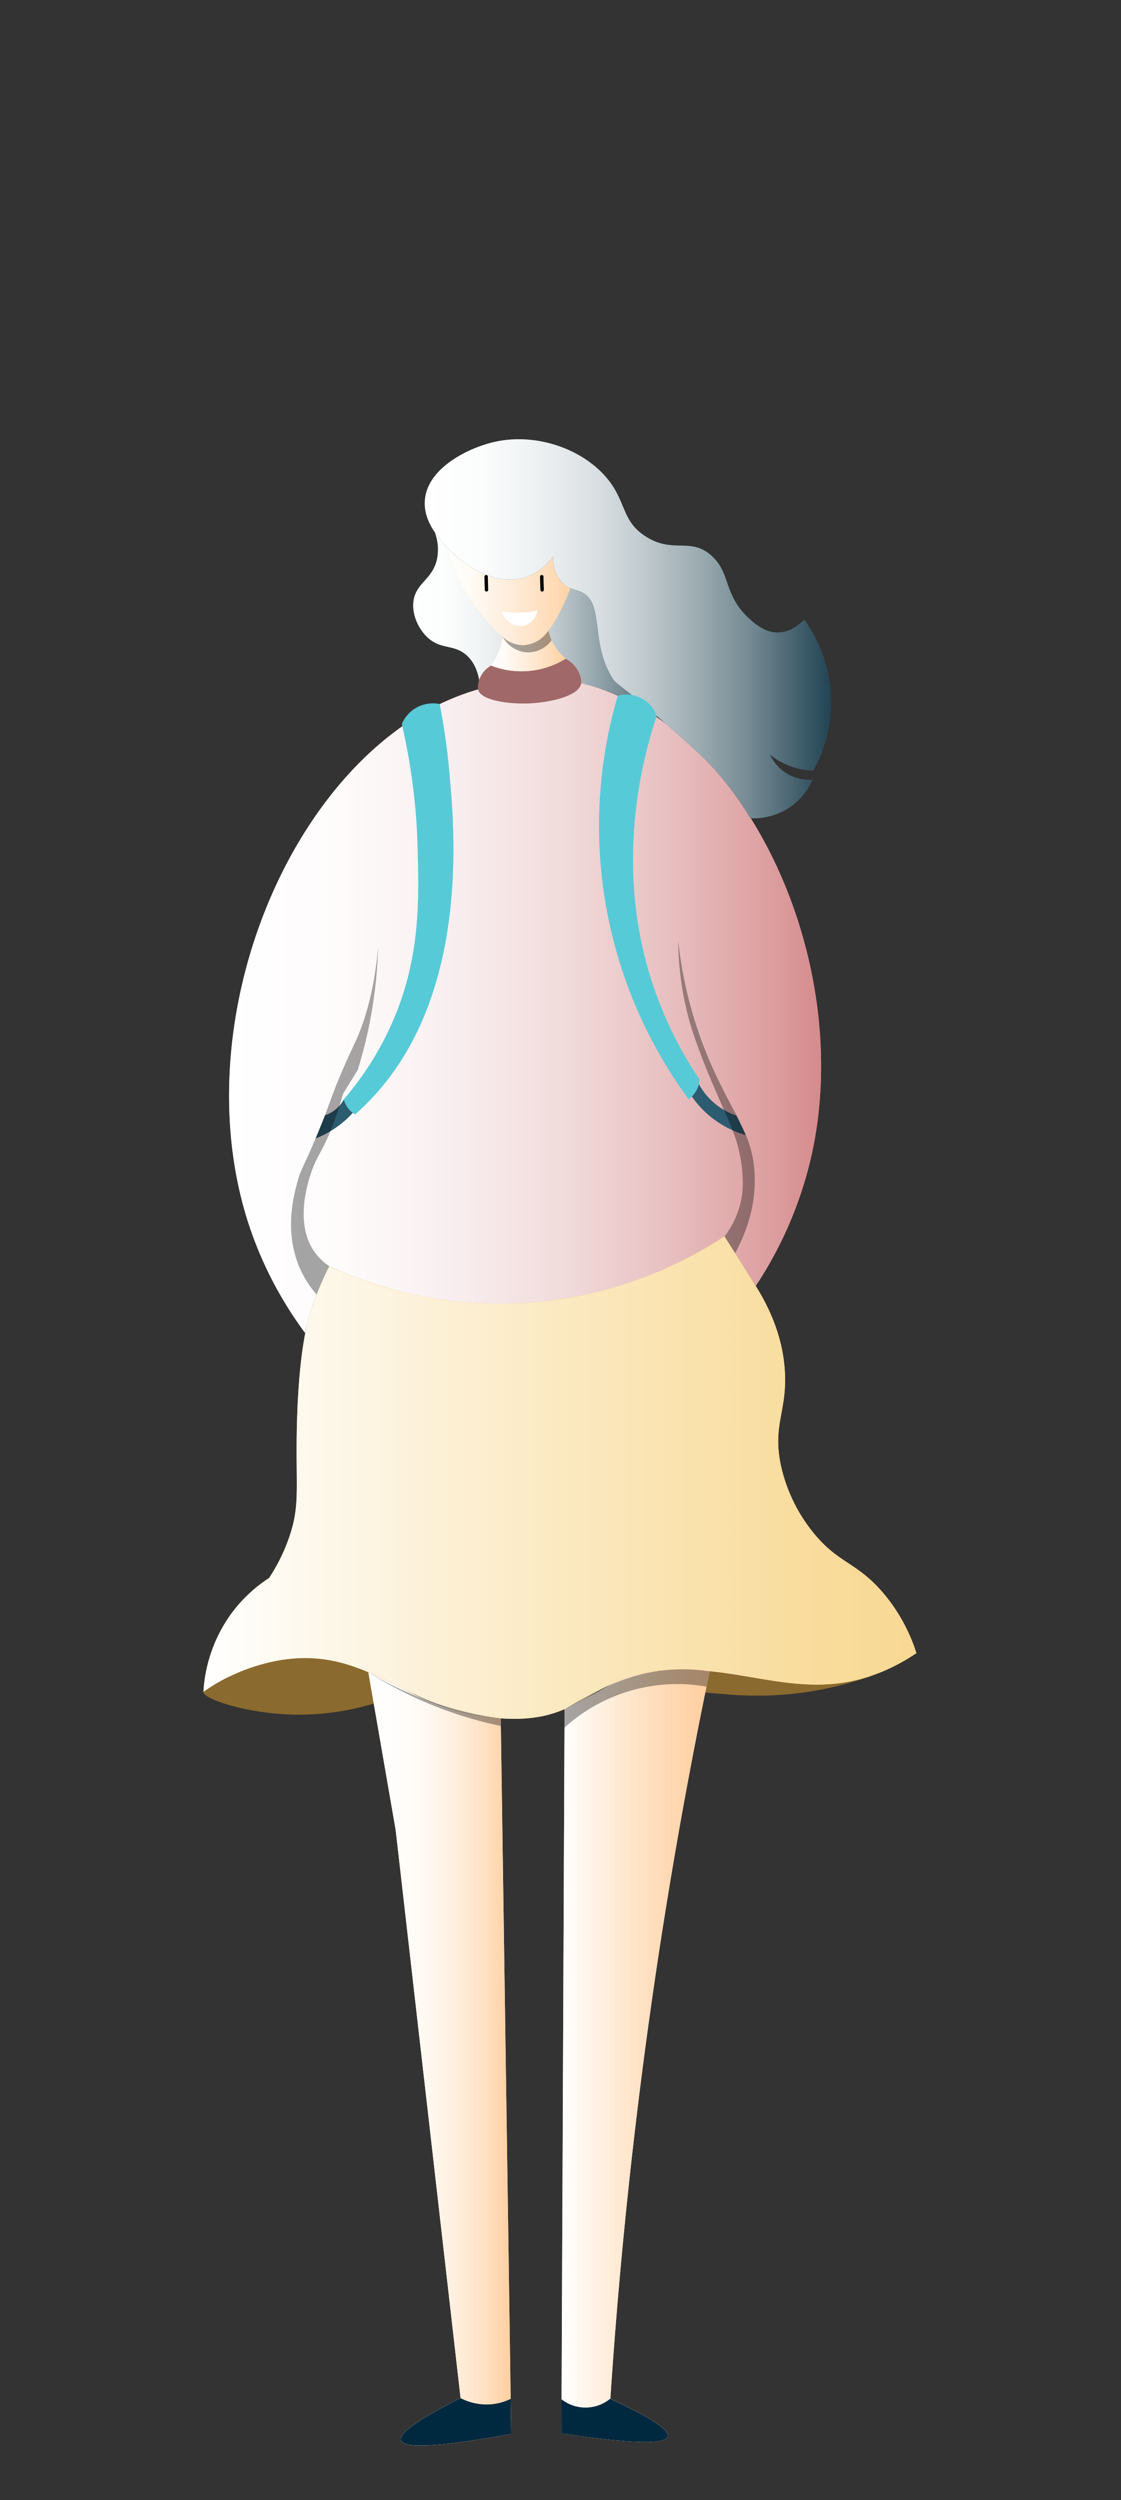 <svg xmlns="http://www.w3.org/2000/svg" xmlns:xlink="http://www.w3.org/1999/xlink" viewBox="0 0 328.19 731.49"><rect x="0" y="0" width="328.19" height="731.49" fill="#333333" stroke="none"/><defs><style>.cls-1{isolation:isolate;}.cls-2{fill:#8b6a30;}.cls-3{fill:#224453;}.cls-10,.cls-12,.cls-16,.cls-17,.cls-19,.cls-4,.cls-6,.cls-9{mix-blend-mode:multiply;}.cls-4{fill:url(#linear-gradient);}.cls-5{fill:#d58b8c;}.cls-6{fill:url(#linear-gradient-2);}.cls-7{fill:#a06869;}.cls-8{fill:#ffcf9f;}.cls-9{fill:url(#linear-gradient-3);}.cls-10{fill:url(#linear-gradient-4);}.cls-11{fill:#2d5b6f;}.cls-12{fill:url(#linear-gradient-5);}.cls-13{fill:#57cad7;}.cls-14{opacity:0.35;}.cls-15{fill:#f7bc55;}.cls-16{fill:url(#linear-gradient-6);}.cls-17{fill:url(#linear-gradient-7);}.cls-18{fill:#00293f;}.cls-19{fill:url(#linear-gradient-8);}.cls-20{fill:none;stroke:#000;stroke-linecap:round;stroke-miterlimit:10;}.cls-21{fill:#fff;}</style><linearGradient id="linear-gradient" x1="120.96" y1="180.93" x2="198.23" y2="180.93" gradientUnits="userSpaceOnUse"><stop offset="0" stop-color="#fff"/><stop offset="0.14" stop-color="#fbfcfc"/><stop offset="0.27" stop-color="#eff2f3"/><stop offset="0.41" stop-color="#dce1e4"/><stop offset="0.54" stop-color="#c0cace"/><stop offset="0.67" stop-color="#9dacb2"/><stop offset="0.81" stop-color="#718790"/><stop offset="0.93" stop-color="#3e5c69"/><stop offset="1" stop-color="#224453"/></linearGradient><linearGradient id="linear-gradient-2" x1="67.07" y1="294.98" x2="240.34" y2="294.98" gradientUnits="userSpaceOnUse"><stop offset="0" stop-color="#fff"/><stop offset="0.19" stop-color="#fefbfb"/><stop offset="0.37" stop-color="#f9eff0"/><stop offset="0.56" stop-color="#f2dcdc"/><stop offset="0.74" stop-color="#e8c0c1"/><stop offset="0.92" stop-color="#dc9d9e"/><stop offset="1" stop-color="#d58b8c"/></linearGradient><linearGradient id="linear-gradient-3" x1="143.78" y1="188.58" x2="165.59" y2="188.58" gradientUnits="userSpaceOnUse"><stop offset="0" stop-color="#fff"/><stop offset="0.17" stop-color="#fffbf6"/><stop offset="0.46" stop-color="#ffeede"/><stop offset="0.82" stop-color="#ffdbb6"/><stop offset="1" stop-color="#ffcf9f"/></linearGradient><linearGradient id="linear-gradient-4" x1="130.67" y1="171.65" x2="169.14" y2="171.65" xlink:href="#linear-gradient-3"/><linearGradient id="linear-gradient-5" x1="124.35" y1="183.96" x2="243.27" y2="183.96" xlink:href="#linear-gradient"/><linearGradient id="linear-gradient-6" x1="59.56" y1="432.38" x2="268.29" y2="432.38" gradientUnits="userSpaceOnUse"><stop offset="0" stop-color="#fff"/><stop offset="0.07" stop-color="#fefcf6"/><stop offset="0.5" stop-color="#fbe9c1"/><stop offset="0.82" stop-color="#f9dda0"/><stop offset="1" stop-color="#f8d893"/></linearGradient><linearGradient id="linear-gradient-7" x1="164.37" y1="601.45" x2="207.77" y2="601.45" gradientUnits="userSpaceOnUse"><stop offset="0" stop-color="#fff"/><stop offset="0.45" stop-color="#ffe6cd"/><stop offset="0.81" stop-color="#ffd5ac"/><stop offset="1" stop-color="#ffcf9f"/></linearGradient><linearGradient id="linear-gradient-8" x1="107.84" y1="602.42" x2="149.66" y2="602.42" gradientUnits="userSpaceOnUse"><stop offset="0" stop-color="#fff"/><stop offset="0.22" stop-color="#fffdfb"/><stop offset="0.42" stop-color="#fff8f1"/><stop offset="0.61" stop-color="#ffefde"/><stop offset="0.8" stop-color="#ffe2c5"/><stop offset="0.98" stop-color="#ffd1a4"/><stop offset="1" stop-color="#ffcf9f"/></linearGradient></defs><g class="cls-1"><g id="Layer_1" data-name="Layer 1"><path class="cls-2" d="M66.89,490.72c-1.06.56-2.46,1.31-4.09,2.24-2.14,1.23-3.22,1.85-3.24,2.08-.19,2,13.23,6.68,28.2,6.66A76.52,76.52,0,0,0,110,498.26c30-8.53,66.16-5.54,102.36-2.55a101.36,101.36,0,0,0,20.28-.18,100.23,100.23,0,0,0,22.55-5.21c-14.78-8.68-52.45-28.1-103.34-25.48A185.15,185.15,0,0,0,66.89,490.72Z"/><path class="cls-3" d="M127.3,155.75a14.44,14.44,0,0,1,.65,7.78c-1.27,6-6.09,6.93-6.88,12.21-.61,4.06,1.51,8.43,4.22,10.88,3.91,3.53,7.64,1.82,11.32,5.11,3,2.69,3.81,6.79,4,10a59,59,0,0,1,32.69-.89,58.25,58.25,0,0,1,22.32,11.52c5.85-17.43,1.72-36.51-10.7-49.07C170.29,148.45,146.64,145.17,127.3,155.75Z"/><path class="cls-4" d="M127.3,155.75a14.44,14.44,0,0,1,.65,7.78c-1.27,6-6.09,6.93-6.88,12.21-.61,4.06,1.51,8.43,4.22,10.88,3.91,3.53,7.64,1.82,11.32,5.11,3,2.69,3.81,6.79,4,10a59,59,0,0,1,32.69-.89,58.25,58.25,0,0,1,22.32,11.52c5.85-17.43,1.72-36.51-10.7-49.07C170.29,148.45,146.64,145.17,127.3,155.75Z"/><path class="cls-5" d="M139.94,201.72a71.58,71.58,0,0,0-7.55,2.66c-47.93,20-78.8,95.39-59.49,154.07A112.22,112.22,0,0,0,89.32,390a76.26,76.26,0,0,1,3.55-11.76,77.66,77.66,0,0,1,3.55-7.78,119.33,119.33,0,0,0,49.74,11.11,121,121,0,0,0,66-19.77q4.54,7.23,9.1,14.44a115.24,115.24,0,0,0,16.1-37.2c12.72-54.73-16.06-120.27-59.46-136.72a64.23,64.23,0,0,0-7.71-2.39Z"/><path class="cls-6" d="M139.94,201.72a71.58,71.58,0,0,0-7.55,2.66c-47.93,20-78.8,95.39-59.49,154.07A112.22,112.22,0,0,0,89.32,390a76.26,76.26,0,0,1,3.55-11.76,77.66,77.66,0,0,1,3.55-7.78,119.33,119.33,0,0,0,49.74,11.11,121,121,0,0,0,66-19.77q4.54,7.23,9.1,14.44a115.24,115.24,0,0,0,16.1-37.2c12.72-54.73-16.06-120.27-59.46-136.72a64.23,64.23,0,0,0-7.71-2.39Z"/><path class="cls-7" d="M143.78,194.73a24.39,24.39,0,0,0,9.82,1.66,24.87,24.87,0,0,0,12-3.66,8.64,8.64,0,0,1,3.89,4.1,6,6,0,0,1,.66,3.11c-.63,3.86-9.67,5.71-15.87,5.89-5.56.15-13.59-.91-14.33-4.11a6.83,6.83,0,0,1,.89-4A7.62,7.62,0,0,1,143.78,194.73Z"/><path class="cls-8" d="M143.78,194.73a18.92,18.92,0,0,0,3.5-12.41,15.81,15.81,0,0,1,5.21-1.47,16.13,16.13,0,0,1,7.49,1,16.27,16.27,0,0,0,5.61,10.88,24.51,24.51,0,0,1-21.81,2Z"/><path class="cls-9" d="M143.78,194.73a18.92,18.92,0,0,0,3.5-12.41,15.81,15.81,0,0,1,5.21-1.47,16.13,16.13,0,0,1,7.49,1,16.27,16.27,0,0,0,5.61,10.88,24.51,24.51,0,0,1-21.81,2Z"/><path class="cls-8" d="M130.67,159.92a50.76,50.76,0,0,0,9.16,18.4c4.07,5.15,8.7,11,14.16,10.41,5.75-.63,9.2-8.06,11.49-13a40.1,40.1,0,0,0,3.66-16.1,37.86,37.86,0,0,0-38.47.28Z"/><path class="cls-10" d="M130.67,159.92a50.76,50.76,0,0,0,9.16,18.4c4.07,5.15,8.7,11,14.16,10.41,5.75-.63,9.2-8.06,11.49-13a40.1,40.1,0,0,0,3.66-16.1,37.86,37.86,0,0,0-38.47.28Z"/><path class="cls-11" d="M161.93,162.86a16.67,16.67,0,0,1-7.33,5.77c-9.1,3.47-19.07-3.29-23.93-8.71-2.49-2.79-6.83-7.62-6.27-13.71.86-9.41,12.78-15.15,20.21-16.88,11.16-2.59,24,1.16,31.75,9.11,7.38,7.57,5,13.75,12.88,18.65s12.8.09,18.87,5.33,3.39,11.58,11.55,18.87c3.68,3.29,6.24,3.79,8,3.78,4,0,6.88-2.83,7.77-3.78a41.24,41.24,0,0,1,2.67,44.19,21.37,21.37,0,0,1-4.67-.67,21.67,21.67,0,0,1-8-4,13,13,0,0,0,5.77,6,12.73,12.73,0,0,0,6.67,1.33,18.66,18.66,0,0,1-18.16,11.24A92.68,92.68,0,0,0,208,223.8c-1-1-3.45-3.66-12.42-11.49-15.29-13.35-15-11.73-16.48-14.25-6.29-10.43-2.15-21.67-8.82-24.82-1.82-.86-3.88-.85-5.83-2.94A11,11,0,0,1,161.93,162.86Z"/><path class="cls-12" d="M161.93,162.86a16.67,16.67,0,0,1-7.33,5.77c-9.1,3.47-19.07-3.29-23.93-8.71-2.49-2.79-6.83-7.62-6.27-13.71.86-9.41,12.78-15.15,20.21-16.88,11.16-2.59,24,1.16,31.75,9.11,7.38,7.57,5,13.75,12.88,18.65s12.8.09,18.87,5.33,3.39,11.58,11.55,18.87c3.68,3.29,6.24,3.79,8,3.78,4,0,6.88-2.83,7.77-3.78a41.24,41.24,0,0,1,2.67,44.19,21.37,21.37,0,0,1-4.67-.67,21.67,21.67,0,0,1-8-4,13,13,0,0,0,5.77,6,12.73,12.73,0,0,0,6.67,1.33,18.66,18.66,0,0,1-18.16,11.24A92.68,92.68,0,0,0,208,223.8c-1-1-3.45-3.66-12.42-11.49-15.29-13.35-15-11.73-16.48-14.25-6.29-10.43-2.15-21.67-8.82-24.82-1.82-.86-3.88-.85-5.83-2.94A11,11,0,0,1,161.93,162.86Z"/><path class="cls-13" d="M117.64,211.86A9.86,9.86,0,0,1,128.73,206a188.36,188.36,0,0,1,2.73,18.89c1.63,17.32,6,64.15-21.05,94.75a72.88,72.88,0,0,1-6.44,6.43,7.74,7.74,0,0,1-2.43-2.29,7.45,7.45,0,0,1-1-2,90,90,0,0,0,14.33-22.67c8.24-18.82,7.8-35.77,7.39-51.11A179.93,179.93,0,0,0,117.64,211.86Z"/><path class="cls-13" d="M180.87,203.57a134.9,134.9,0,0,0,20.75,118.05,7.33,7.33,0,0,0,3.16-5.82,114.5,114.5,0,0,1-12.88-25.48c-12.44-35-4.24-66.94.36-80.91a9.42,9.42,0,0,0-11.39-5.84Z"/><path class="cls-11" d="M204.61,317.18a19.39,19.39,0,0,0,11,9.22l2.73,5.72a29.45,29.45,0,0,1-10.66-5.67,28.8,28.8,0,0,1-5.13-5.63,7.61,7.61,0,0,0,1.19-1.53A7.19,7.19,0,0,0,204.61,317.18Z"/><path class="cls-11" d="M103.28,325.61a28.65,28.65,0,0,1-5,4.37,29.5,29.5,0,0,1-5.85,3.11q1.36-3.39,2.74-6.78a9.68,9.68,0,0,0,3.32-1.9,9.47,9.47,0,0,0,2.17-2.71,7,7,0,0,0,2.65,3.91Z"/><path class="cls-14" d="M96.42,370.47a16.59,16.59,0,0,1-4.22-4c-6.12-8.4-2-20.69-1.11-23.32,1.88-5.6,3.66-6.42,6.94-15.54,1.14-3.15,1.91-5.79,2.39-7.55,1.43-2.33,2.87-4.66,4.3-7,1.2-3.83,2.31-8,3.25-12.54a133.27,133.27,0,0,0,2.72-23.2c-1.19,13.24-4.09,21.92-6.66,27.53-.8,1.74-2.47,5.15-4.72,10.55-2.37,5.68-3.15,8.47-5.27,13.71-5.26,12.94-5.79,12.31-7,16.82s-3.83,14.85.83,25.31a30.5,30.5,0,0,0,4.8,7.52Z"/><path class="cls-14" d="M212.11,361.81a27,27,0,0,0,4.44-8.88c.8-2.83,1.37-6.69.44-12.88-1.11-7.38-3.31-11.1-7.55-21.09a191.87,191.87,0,0,1-7-18.15,90.78,90.78,0,0,1-3.89-25.59,122.72,122.72,0,0,0,9.72,36.41c6.95,15.59,12.06,20.23,12.65,31.81.51,9.86-2.9,18.06-5.73,23.28Z"/><path class="cls-15" d="M96.42,370.47a82.65,82.65,0,0,0-5.39,13c-1,3.08-3.81,12.68-4.16,36.36-.23,16,.93,20.88-2.22,30a52.83,52.83,0,0,1-5.89,11.9,42.09,42.09,0,0,0-11.2,10.62,43.26,43.26,0,0,0-8,22.65,55.72,55.72,0,0,1,22.87-9.32c25.92-4,36.21,15.16,64.17,17.09,27,1.87,25.13-15.39,55.52-14.21,20.29.79,35.9,9.07,56.4.45a56.09,56.09,0,0,0,9.77-5.33,51,51,0,0,0-10.55-18.54c-7.37-8.13-12.35-7.9-19.32-16.32a47.34,47.34,0,0,1-10-21c-2.1-11.37,2.13-15.27,1.33-27-.41-6-2.19-14.55-8.55-24.64q-4.54-7.22-9.1-14.44a120.42,120.42,0,0,1-63.62,19.74A119.16,119.16,0,0,1,96.42,370.47Z"/><path class="cls-16" d="M96.42,370.47a82.65,82.65,0,0,0-5.39,13c-1,3.08-3.81,12.68-4.16,36.36-.23,16,.93,20.88-2.22,30a52.83,52.83,0,0,1-5.89,11.9,42.09,42.09,0,0,0-11.2,10.62,43.26,43.26,0,0,0-8,22.65,55.72,55.72,0,0,1,22.87-9.32c25.92-4,36.21,15.16,64.17,17.09,27,1.87,25.13-15.39,55.52-14.21,20.29.79,35.9,9.07,56.4.45a56.09,56.09,0,0,0,9.77-5.33,51,51,0,0,0-10.55-18.54c-7.37-8.13-12.35-7.9-19.32-16.32a47.34,47.34,0,0,1-10-21c-2.1-11.37,2.13-15.27,1.33-27-.41-6-2.19-14.55-8.55-24.64q-4.54-7.22-9.1-14.44a120.42,120.42,0,0,1-63.62,19.74A119.16,119.16,0,0,1,96.42,370.47Z"/><path class="cls-8" d="M207.77,489q-4.92,23.53-9.25,48.11a1536.23,1536.23,0,0,0-19.83,164.76q17.58,8.08,16.76,11-1,3.64-31.08-.89.45-105.93.92-211.87c1.31-.65,3.29-1.66,5.68-2.92,5.27-2.8,6.43-3.65,8.54-4.7a40,40,0,0,1,13.65-3.66A52.94,52.94,0,0,1,207.77,489Z"/><path class="cls-17" d="M207.77,489q-4.92,23.53-9.25,48.11a1536.23,1536.23,0,0,0-19.83,164.76q17.58,8.08,16.76,11-1,3.64-31.08-.89.45-105.93.92-211.87c1.31-.65,3.29-1.66,5.68-2.92,5.27-2.8,6.43-3.65,8.54-4.7a40,40,0,0,1,13.65-3.66A52.94,52.94,0,0,1,207.77,489Z"/><path class="cls-18" d="M178.69,701.88q17.58,8.08,16.76,11-1,3.64-31.08-.89c0-3.32,0-6.63,0-10a11.4,11.4,0,0,0,14.28-.15Z"/><path class="cls-8" d="M146.6,502.81l3.06,209.34q-31,5.67-32.25,1.85-1-3.09,17.43-12.34l-19-166.21-8-46.14c1.42.64,3.59,1.62,6.21,2.87,3,1.45,4.74,2.34,6,3a81,81,0,0,0,14.15,5.53A64.25,64.25,0,0,0,146.6,502.81Z"/><path class="cls-19" d="M146.6,502.81l3.06,209.34q-31,5.67-32.25,1.85-1-3.09,17.43-12.34l-19-166.21-8-46.14c1.42.64,3.59,1.62,6.21,2.87,3,1.45,4.74,2.34,6,3a81,81,0,0,0,14.15,5.53A64.25,64.25,0,0,0,146.6,502.81Z"/><path class="cls-18" d="M149.51,701.88l.15,10.27q-31,5.67-32.25,1.85-1-3.09,17.43-12.34a16.53,16.53,0,0,0,8.84,1.82A16.27,16.27,0,0,0,149.51,701.88Z"/><path class="cls-14" d="M147.14,186.3a8.84,8.84,0,0,0,6.26,2.47,9.17,9.17,0,0,0,7.07-4.2c.34.94.69,1.87,1,2.81a8.55,8.55,0,0,1-8,3.42A8.92,8.92,0,0,1,147.14,186.3Z"/><path class="cls-14" d="M165.26,505.49a49.18,49.18,0,0,1,41.59-12c.31-1.48.61-3,.92-4.45a50.94,50.94,0,0,0-14.61-.18c-9.25,1.24-16.18,4.82-21,7.33-2.91,1.5-5.24,2.92-6.84,3.95Z"/><path class="cls-14" d="M107.84,489.31a103.47,103.47,0,0,0,38.76,13.5c0,.73,0,1.46,0,2.19-3.51-.74-7.22-1.68-11.08-2.89A119.66,119.66,0,0,1,107.84,489.31Z"/><path class="cls-20" d="M142.33,168.73c0,1.29.07,2.57.1,3.86"/><path class="cls-20" d="M158.61,168.73c0,1.29.07,2.57.11,3.86"/><path class="cls-21" d="M146.89,178.86a25.64,25.64,0,0,0,6.06.37,25.17,25.17,0,0,0,4.39-.64A5.52,5.52,0,0,1,153.7,183C151.12,183.79,147.93,182.1,146.89,178.86Z"/></g></g></svg>
